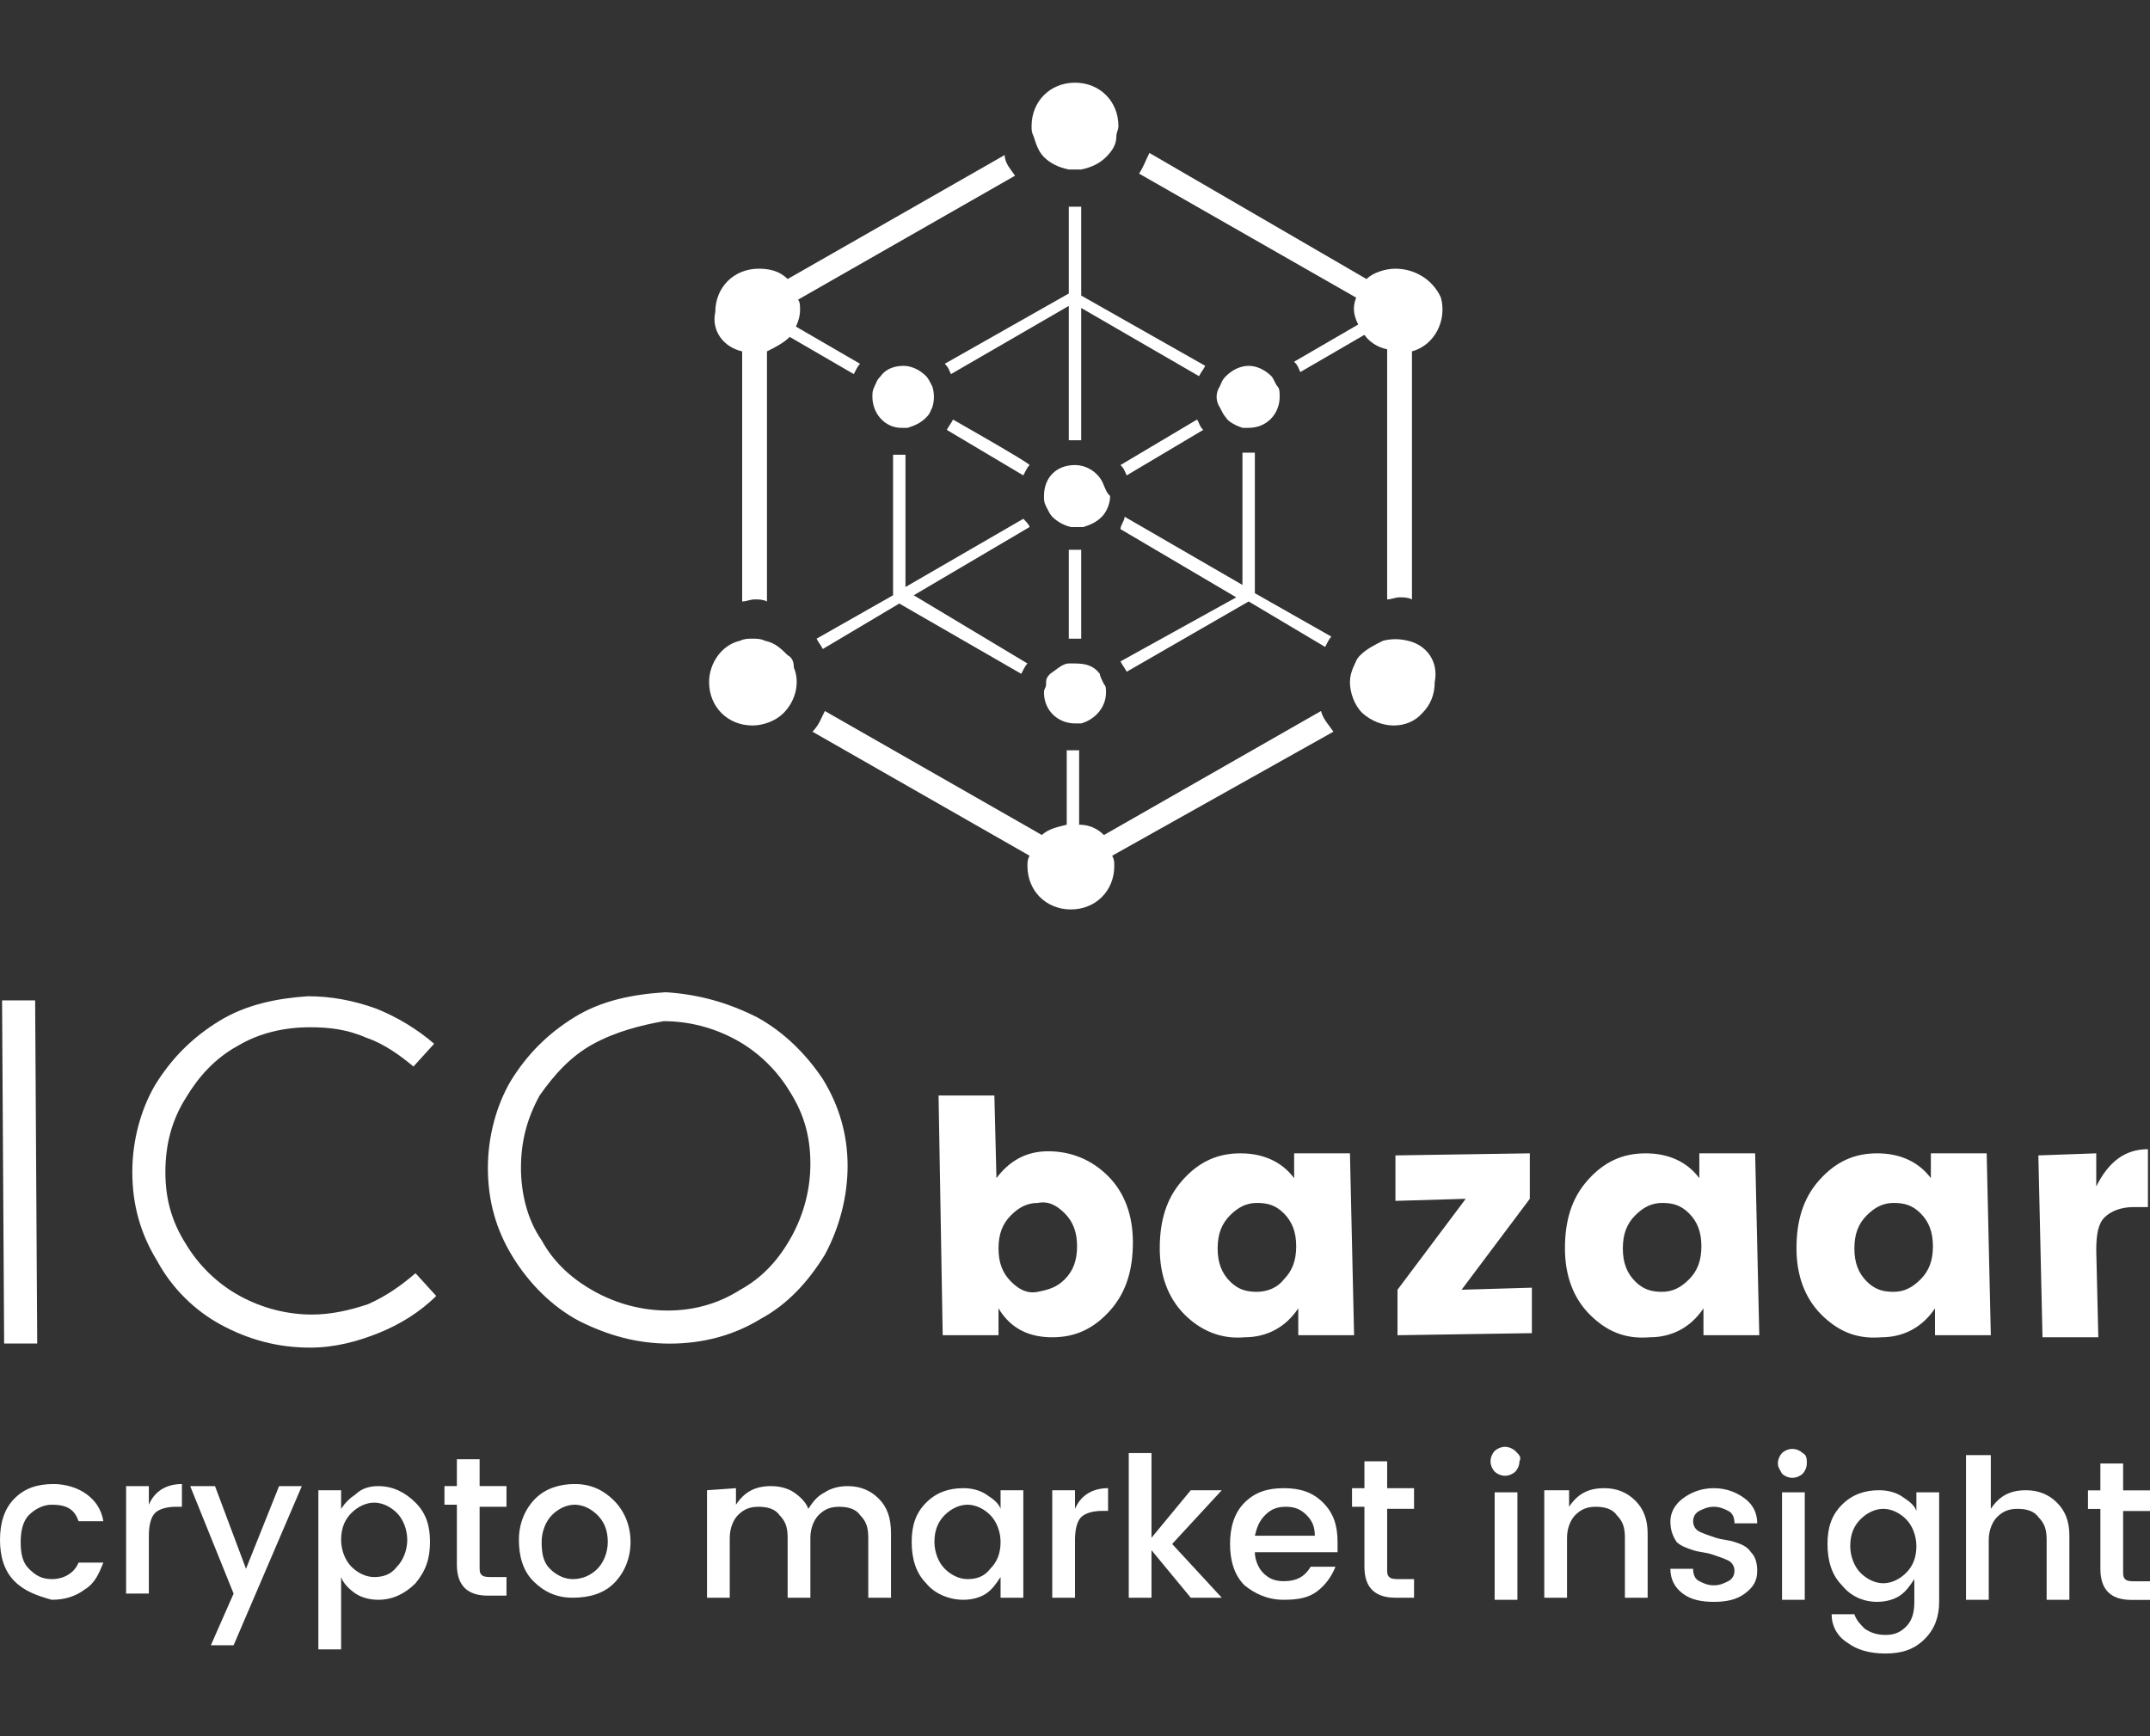 <?xml version="1.0" encoding="utf-8"?>
<!-- Generator: Adobe Illustrator 20.1.0, SVG Export Plug-In . SVG Version: 6.00 Build 0)  -->
<svg version="1.1" id="Слой_1" xmlns="http://www.w3.org/2000/svg" xmlns:xlink="http://www.w3.org/1999/xlink" x="0px" y="0px"
	 viewBox="0 0 104 84" style="enable-background:new 0 0 104 84;" xml:space="preserve">
<rect x="0" y="0" width="104" height="84" fill="#333333" stroke="none"/>
<style type="text/css">
	.st0{fill:#FFFFFF;}
</style>
<g>
</g>
<path class="st0" d="M52.3,10c-0.1,0-0.2,0-0.3,0c-0.1,0-0.2,0-0.3,0v4.2l-6,3.4c0.2,0.2,0.2,0.3,0.3,0.5l5.7-3.3v6.5
	c0.1,0,0.2,0,0.3,0c0.1,0,0.2,0,0.3,0v-6.4l5.7,3.3c0.1-0.2,0.2-0.3,0.3-0.5l-6-3.4C52.3,14.2,52.3,10,52.3,10z M52.3,30.9v-4.3
	c-0.2,0-0.4,0-0.6,0v4.3c0.1,0,0.2,0,0.3,0C52.1,30.9,52.2,30.9,52.3,30.9 M50.8,32.6c-0.2,0.2-0.2,0.3-0.2,0.5
	c0,0.2-0.1,0.2-0.1,0.4c0,0.9,0.7,1.5,1.5,1.5c0.1,0,0.2,0,0.3,0c0.7-0.2,1.2-0.8,1.2-1.5c0-0.2,0-0.3-0.1-0.4
	c-0.1-0.2-0.2-0.4-0.2-0.5c-0.3-0.4-0.7-0.5-1.2-0.5c-0.1,0-0.2,0-0.3,0C51.4,32.1,51.1,32.4,50.8,32.6 M53.4,23.5
	c-0.2-0.6-0.8-1-1.4-1c-0.9,0-1.5,0.6-1.5,1.5l0,0c0,0.2,0,0.3,0.1,0.5c0.1,0.2,0.2,0.4,0.3,0.5c0.2,0.2,0.5,0.4,0.9,0.5
	c0.1,0,0.2,0,0.3,0c0.1,0,0.2,0,0.3,0c0.3-0.1,0.6-0.2,0.9-0.5c0.2-0.2,0.4-0.6,0.4-1C53.5,23.8,53.5,23.7,53.4,23.5 M54.2,25.6
	l5.6,3.3L54.2,32c0.1,0.2,0.2,0.3,0.3,0.5l5.9-3.4l3.7,2.2c0.1-0.2,0.2-0.4,0.3-0.5l-3.7-2.1v-6.8c-0.1,0-0.2,0-0.3,0
	c-0.1,0-0.2,0-0.3,0v6.4L54.4,25C54.4,25.2,54.2,25.4,54.2,25.6 M57.9,20.3l-3.7,2.2c0.2,0.2,0.2,0.3,0.3,0.5l3.7-2.2
	C58,20.6,58,20.4,57.9,20.3 M60.1,20.7c0.1,0,0.2,0,0.3,0c0.9,0,1.5-0.7,1.5-1.5l0,0c0-0.2,0-0.4-0.1-0.5s-0.2-0.4-0.3-0.5
	c-0.3-0.3-0.7-0.5-1.1-0.5s-0.8,0.2-1.1,0.5c-0.2,0.2-0.2,0.3-0.3,0.5c-0.2,0.3-0.2,0.7,0,1c0.1,0.2,0.2,0.4,0.3,0.5
	C59.4,20.4,59.8,20.6,60.1,20.7 M46.1,20.3c-0.1,0.2-0.2,0.3-0.3,0.5l3.7,2.2c0.1-0.2,0.2-0.4,0.3-0.5
	C49.8,22.4,46.1,20.3,46.1,20.3z M49.5,25.1l-5.7,3.3v-6.4c-0.1,0-0.2,0-0.3,0c-0.1,0-0.2,0-0.3,0v6.8l-3.7,2.1
	c0.1,0.2,0.2,0.3,0.3,0.5l3.7-2.2l5.9,3.4c0.1-0.2,0.2-0.4,0.3-0.5l-5.5-3.3l5.6-3.3C49.8,25.4,49.6,25.2,49.5,25.1"/>
<path class="st0" d="M67.5,13c-0.5,0-1.1,0.2-1.4,0.5L55.6,7.4c-0.2,0.4-0.3,0.7-0.5,1l10.5,6c-0.2,0.5-0.1,0.9,0.1,1.3l-3.1,1.8
	c0.2,0.2,0.2,0.3,0.3,0.5l3.1-1.8c0.2,0.3,0.6,0.6,1.1,0.7v12.1c0.2,0,0.4-0.1,0.6-0.1s0.4,0,0.6,0.1V17c1.1-0.3,1.7-1.5,1.4-2.6
	C69.3,13.5,68.4,13,67.5,13 M64.5,35.4c-0.2-0.3-0.5-0.6-0.6-1l-10.5,6l0,0c-0.3-0.3-0.7-0.5-1.2-0.5v-3.6c-0.2,0-0.4,0-0.6,0v3.6
	c-0.4,0.1-0.9,0.2-1.2,0.5l0,0l-10.5-6c-0.2,0.4-0.3,0.7-0.6,1l10.5,6l0,0c-0.1,0.2-0.1,0.3-0.1,0.5c0,1.2,0.9,2.1,2.1,2.1
	c1.2,0,2.1-0.9,2.1-2.1c0-0.2,0-0.3-0.1-0.5l0,0L64.5,35.4L64.5,35.4z M43.6,20.7c0.1,0,0.2,0,0.3,0c0.3-0.1,0.6-0.2,0.9-0.5
	c0.2-0.2,0.2-0.3,0.3-0.5c0.1-0.3,0.1-0.7,0-1c-0.1-0.2-0.2-0.4-0.3-0.5c-0.3-0.3-0.7-0.5-1.1-0.5c-0.5,0-0.9,0.2-1.1,0.5
	c-0.2,0.2-0.2,0.3-0.3,0.5c-0.1,0.2-0.1,0.3-0.1,0.5C42.2,20,42.8,20.7,43.6,20.7L43.6,20.7"/>
<path class="st0" d="M35.9,17v12.1c0.2,0,0.4-0.1,0.6-0.1c0.2,0,0.4,0,0.6,0.1V17c0.4-0.2,0.8-0.4,1.1-0.7l0,0l3.1,1.8
	c0.1-0.2,0.2-0.4,0.3-0.5l-3.1-1.8l0,0c0.1-0.2,0.2-0.5,0.2-0.8c0-0.2,0-0.4-0.1-0.5l0,0l10.5-6c-0.2-0.3-0.5-0.6-0.5-1l-10.5,6l0,0
	c-0.4-0.4-0.9-0.5-1.4-0.5c-1.2,0-2.1,0.9-2.1,2.1C34.4,16,35,16.8,35.9,17"/>
<path class="st0" d="M50.5,7.6c0.3,0.3,0.7,0.5,1.2,0.6c0.1,0,0.2,0,0.3,0c0.1,0,0.2,0,0.3,0c0.5-0.1,0.9-0.3,1.2-0.6
	c0.3-0.3,0.5-0.6,0.5-1c0-0.2,0.1-0.3,0.1-0.5C54.1,4.9,53.2,4,52,4l0,0c-1.2,0-2.1,0.9-2.1,2.1l0,0c0,0.2,0,0.3,0.1,0.5
	C50.1,6.9,50.2,7.3,50.5,7.6 M68.1,31c-0.4-0.1-0.8-0.1-1.2,0c-0.4,0.2-0.8,0.4-1.1,0.7c-0.2,0.2-0.2,0.3-0.3,0.5
	c-0.1,0.2-0.2,0.5-0.2,0.8c0,0.5,0.2,1.1,0.6,1.5c0.9,0.8,2.2,0.8,2.9,0c0.4-0.4,0.6-0.9,0.6-1.5C69.6,32,69,31.2,68.1,31
	 M38.1,31.7c-0.3-0.3-0.6-0.6-1.1-0.7c-0.2-0.1-0.4-0.1-0.6-0.1c-0.2,0-0.4,0-0.6,0.1c-0.9,0.2-1.5,1.1-1.5,2c0,1.2,0.9,2.1,2.1,2.1
	c0.5,0,1.1-0.2,1.5-0.6c0.6-0.6,0.8-1.5,0.5-2.2C38.4,32,38.3,31.8,38.1,31.7"/>
<g>
	<path class="st0" d="M0.1,48.4L0.2,65h1.6L1.7,48.4H0.1z M17.7,50.2c-0.9-0.4-1.8-0.5-2.7-0.5c-1.3,0-2.5,0.3-3.5,0.9
		c-1.1,0.6-1.9,1.5-2.5,2.5c-0.7,1.1-1,2.3-1,3.6c0,1.3,0.3,2.4,1,3.5c0.6,1,1.5,1.9,2.6,2.5s2.3,0.9,3.5,0.9c0.9,0,1.8-0.2,2.7-0.5
		c0.9-0.4,1.6-0.9,2.3-1.5l1,1.1c-0.8,0.8-1.8,1.4-2.8,1.8s-2.1,0.7-3.3,0.7c-1.6,0-3-0.4-4.3-1.1S8.3,62.3,7.6,61
		c-0.8-1.3-1.2-2.7-1.2-4.3c0-1.5,0.4-3,1.1-4.2c0.8-1.3,1.8-2.3,3.1-3.1s2.8-1.1,4.3-1.2c1.1,0,2.2,0.2,3.3,0.6c1,0.4,2,1,2.8,1.7
		l-1,1.1C19.4,51.1,18.6,50.5,17.7,50.2"/>
	<g transform="translate(86 8.206)">
		<path class="st0" d="M-57.3,42.3c-1.1,0.6-1.9,1.5-2.6,2.5c-0.6,1.1-0.9,2.2-0.9,3.5c0,1.2,0.3,2.5,1,3.5c0.6,1.1,1.5,1.9,2.6,2.5
			c1.1,0.6,2.3,0.9,3.5,0.9s2.4-0.3,3.5-1c1.1-0.6,1.9-1.5,2.5-2.6s0.9-2.3,0.9-3.5c0-1.3-0.3-2.4-1-3.5c-0.6-1-1.5-1.9-2.6-2.5
			s-2.3-0.9-3.5-0.9C-55,41.4-56.2,41.7-57.3,42.3 M-49.4,41c1.3,0.7,2.4,1.8,3.2,3c0.8,1.3,1.2,2.7,1.2,4.2s-0.4,3-1.1,4.3
			c-0.8,1.3-1.8,2.4-3.1,3.1c-1.3,0.8-2.8,1.2-4.4,1.2c-1.6,0-3-0.4-4.4-1.1c-1.3-0.7-2.4-1.8-3.2-3.1c-0.8-1.3-1.2-2.7-1.2-4.3
			c0-1.5,0.4-3,1.1-4.2c0.8-1.3,1.8-2.3,3.1-3.1s2.8-1.1,4.4-1.2C-52.2,39.9-50.8,40.3-49.4,41"/>
	</g>
	<path class="st0" d="M51.5,61.9c0.4-0.4,0.6-0.9,0.6-1.6s-0.2-1.2-0.6-1.6c-0.4-0.4-0.8-0.6-1.3-0.5c-0.5,0-0.9,0.2-1.3,0.6
		c-0.4,0.4-0.6,0.9-0.6,1.6s0.2,1.2,0.6,1.6c0.4,0.4,0.8,0.6,1.3,0.5S51.1,62.3,51.5,61.9L51.5,61.9z M48.2,57
		c0.6-0.8,1.4-1.3,2.5-1.3s2.1,0.4,2.9,1.2c0.8,0.8,1.2,1.9,1.2,3.2c0,1.3-0.3,2.4-1.1,3.3s-1.7,1.3-2.8,1.3s-2-0.4-2.6-1.4v1.3
		h-2.7L45.4,53h2.7C48.1,53,48.2,57,48.2,57z M62.1,61.9c0.4-0.4,0.6-0.9,0.6-1.6s-0.2-1.2-0.6-1.6c-0.4-0.4-0.8-0.5-1.3-0.5
		s-0.9,0.2-1.3,0.6c-0.4,0.4-0.6,0.9-0.6,1.6s0.2,1.2,0.6,1.6c0.4,0.4,0.8,0.5,1.3,0.5S61.8,62.3,62.1,61.9 M57.3,63.6
		c-0.8-0.8-1.2-1.9-1.2-3.2c0-1.3,0.3-2.4,1.1-3.3s1.7-1.3,2.8-1.3s2,0.4,2.6,1.2v-1.2h2.7l0.2,8.8h-2.7v-1.3
		c-0.6,0.9-1.5,1.4-2.6,1.4C59.1,64.8,58.1,64.4,57.3,63.6 M74,55.8V58l-3.3,4.4l3.4-0.1v2.2l-6.5,0.1v-2.2l3.3-4.4l-3.4,0.1v-2.2
		L74,55.8z M81.7,61.9c0.4-0.4,0.6-0.9,0.6-1.6s-0.2-1.2-0.6-1.6s-0.8-0.5-1.3-0.5s-0.9,0.2-1.3,0.6s-0.6,0.9-0.6,1.6
		s0.2,1.2,0.6,1.6s0.8,0.5,1.3,0.5C80.9,62.5,81.3,62.3,81.7,61.9 M76.9,63.6c-0.8-0.8-1.2-1.9-1.2-3.2c0-1.3,0.3-2.4,1.1-3.3
		c0.8-0.9,1.7-1.3,2.8-1.3c1.1,0,2,0.4,2.6,1.2v-1.2h2.7l0.2,8.8h-2.7v-1.3c-0.6,0.9-1.5,1.4-2.6,1.4C78.6,64.8,77.7,64.4,76.9,63.6
		 M92.9,61.9c0.4-0.4,0.6-0.9,0.6-1.6s-0.2-1.2-0.6-1.6s-0.8-0.5-1.3-0.5s-0.9,0.2-1.3,0.6s-0.6,0.9-0.6,1.6s0.2,1.2,0.6,1.6
		s0.8,0.5,1.3,0.5S92.5,62.3,92.9,61.9 M88.1,63.6c-0.8-0.8-1.2-1.9-1.2-3.2c0-1.3,0.3-2.4,1.1-3.3c0.8-0.9,1.7-1.3,2.8-1.3
		c1.1,0,2,0.4,2.6,1.2v-1.2h2.7l0.2,8.8h-2.7v-1.3c-0.6,0.9-1.5,1.4-2.6,1.4C89.8,64.8,88.9,64.4,88.1,63.6 M101.4,55.8v1.6
		c0.6-1.2,1.4-1.8,2.5-1.8v2.8h-0.7c-0.6,0-1.1,0.2-1.4,0.5s-0.4,0.8-0.4,1.6l0.1,4.2h-2.7l-0.2-8.8L101.4,55.8L101.4,55.8z"/>
	<path class="st0" d="M0.7,76.5C0.2,76,0,75.3,0,74.5s0.2-1.5,0.7-2s1.1-0.7,1.9-0.7c0.6,0,1.2,0.2,1.6,0.5C4.6,72.6,4.9,73,5,73.6
		H3.8c-0.2-0.6-0.6-0.8-1.3-0.8c-0.4,0-0.8,0.2-1.1,0.5S1,74.1,1,74.6c0,0.6,0.1,1,0.4,1.3s0.6,0.5,1.1,0.5c0.6,0,1.1-0.3,1.3-0.8H5
		c-0.2,0.5-0.4,1-0.9,1.3c-0.4,0.3-0.9,0.5-1.6,0.5C1.8,77.2,1.2,77,0.7,76.5 M7.2,71.9v0.9c0.3-0.7,0.9-1,1.6-1v1.1H8.5
		c-0.4,0-0.8,0.1-1,0.3c-0.2,0.2-0.3,0.6-0.3,1.1v2.8H6.1v-5.2L7.2,71.9L7.2,71.9z M11.3,77.1l-2.1-5.2h1.2l1.5,4l1.6-4h1.1
		l-3.3,7.7h-1.1L11.3,77.1z M19.2,75.8c0.3-0.3,0.5-0.8,0.5-1.3s-0.2-1-0.5-1.3s-0.7-0.5-1.1-0.5s-0.8,0.2-1.1,0.5
		c-0.3,0.3-0.5,0.7-0.5,1.3c0,0.5,0.2,1,0.5,1.3s0.7,0.5,1.1,0.5S18.9,76.2,19.2,75.8 M18.3,71.9c0.7,0,1.3,0.3,1.8,0.8
		s0.7,1.1,0.7,1.9s-0.2,1.4-0.7,2c-0.5,0.5-1.1,0.8-1.8,0.8c-0.4,0-0.8-0.1-1.1-0.3c-0.3-0.2-0.6-0.5-0.7-0.8v3.5h-1.1v-7.7h1.1V73
		c0.2-0.3,0.4-0.5,0.7-0.7C17.5,72,17.9,71.9,18.3,71.9 M24.5,72.9h-1.3v2.9c0,0.2,0,0.3,0.1,0.4s0.3,0.1,0.5,0.1h0.7v0.9h-0.9
		c-1,0-1.5-0.5-1.5-1.5v-2.9h-0.6v-0.9h0.6v-1.3h1.1v1.3h1.3L24.5,72.9L24.5,72.9z M28.9,75.9c0.3-0.3,0.5-0.8,0.5-1.3
		c0-0.6-0.2-1-0.5-1.3s-0.7-0.5-1.1-0.5S27,73,26.7,73.3c-0.3,0.3-0.5,0.8-0.5,1.3c0,0.6,0.1,1,0.4,1.3s0.7,0.5,1.1,0.5
		C28.2,76.4,28.6,76.2,28.9,75.9 M27.7,77.3c-0.8,0-1.4-0.3-1.9-0.8s-0.7-1.2-0.7-2s0.3-1.5,0.8-2s1.2-0.7,1.9-0.7
		c0.8,0,1.4,0.3,1.9,0.8s0.8,1.2,0.8,2s-0.3,1.5-0.8,2C29.2,77.1,28.5,77.3,27.7,77.3 M35.6,72v0.8c0.4-0.6,0.9-0.9,1.7-0.9
		c0.4,0,0.8,0.1,1.1,0.3c0.3,0.2,0.6,0.5,0.7,0.8c0.2-0.3,0.4-0.6,0.8-0.8c0.3-0.2,0.7-0.3,1.1-0.3c0.6,0,1.1,0.2,1.5,0.6
		s0.6,0.9,0.6,1.7v3.1H42v-2.9c0-0.5-0.1-0.8-0.4-1.1c-0.2-0.3-0.6-0.4-1-0.4s-0.7,0.1-1,0.4c-0.2,0.2-0.4,0.6-0.4,1.1v2.9h-1.1
		v-2.9c0-0.5-0.1-0.8-0.4-1.1c-0.2-0.3-0.6-0.4-1-0.4s-0.7,0.1-1,0.4c-0.2,0.2-0.4,0.6-0.4,1.1v2.9h-1.1v-5.2L35.6,72L35.6,72z
		 M47.9,75.9c0.3-0.3,0.5-0.7,0.5-1.3c0-0.5-0.2-1-0.5-1.3s-0.7-0.5-1.1-0.5c-0.4,0-0.8,0.2-1.1,0.5s-0.5,0.7-0.5,1.3
		c0,0.5,0.2,1,0.5,1.3s0.7,0.5,1.1,0.5S47.6,76.3,47.9,75.9 M44.8,76.6c-0.5-0.5-0.7-1.2-0.7-2s0.2-1.4,0.7-1.9s1.1-0.7,1.8-0.7
		c0.4,0,0.8,0.1,1.1,0.3c0.3,0.2,0.6,0.4,0.7,0.7v-0.9h1.1v5.2h-1.1v-1c-0.2,0.3-0.4,0.6-0.7,0.8c-0.3,0.2-0.7,0.3-1.1,0.3
		C45.9,77.4,45.2,77.1,44.8,76.6 M52,72.1V73c0.3-0.7,0.9-1,1.6-1v1.1h-0.3c-0.4,0-0.8,0.1-1,0.3C52.1,73.6,52,74,52,74.5v2.8h-1.1
		v-5.2L52,72.1L52,72.1z M55.7,77.3h-1.1v-7h1.1v4.1l1.9-2.3h1.5l-2.4,2.6l2.4,2.6h-1.5L55.7,75V77.3z M63.2,73.3
		c-0.3-0.3-0.6-0.4-1-0.4s-0.7,0.1-1,0.4s-0.4,0.6-0.5,1h2.9C63.6,73.9,63.5,73.6,63.2,73.3 M62.1,77.4c-0.8,0-1.4-0.3-1.9-0.7
		c-0.5-0.5-0.7-1.2-0.7-2s0.2-1.5,0.7-2s1.1-0.7,1.9-0.7c0.8,0,1.4,0.2,1.9,0.7s0.7,1.1,0.7,1.9c0,0.2,0,0.4,0,0.5h-4
		c0,0.4,0.2,0.8,0.4,1c0.3,0.3,0.6,0.4,1,0.4c0.6,0,1-0.2,1.3-0.7h1.2c-0.2,0.5-0.5,0.9-0.9,1.2C63.3,77.3,62.8,77.4,62.1,77.4
		 M68.4,73h-1.3v2.9c0,0.2,0,0.3,0.1,0.4s0.3,0.1,0.5,0.1h0.7v0.9h-0.9c-1,0-1.5-0.5-1.5-1.5v-2.9h-0.6V72H66v-1.3h1.1V72h1.3
		L68.4,73L68.4,73z M72.3,77.4v-5.2h1.1v5.2H72.3z M73.5,70.7c0,0.2-0.1,0.4-0.2,0.5s-0.3,0.2-0.5,0.2s-0.4-0.1-0.5-0.2
		s-0.2-0.3-0.2-0.5s0.1-0.4,0.2-0.5s0.3-0.2,0.5-0.2s0.4,0.1,0.5,0.2C73.5,70.4,73.6,70.5,73.5,70.7L73.5,70.7z M75.9,72.1v0.8
		c0.4-0.6,0.9-0.9,1.7-0.9c0.6,0,1.1,0.2,1.5,0.6s0.6,0.9,0.6,1.6v3.1h-1.1v-2.9c0-0.5-0.1-0.8-0.4-1.1c-0.2-0.3-0.6-0.4-1-0.4
		s-0.7,0.1-1,0.4c-0.2,0.2-0.4,0.6-0.4,1.1v2.9h-1.1v-5.2H75.9z M80.8,73.6c0-0.4,0.2-0.8,0.6-1.1c0.4-0.3,0.9-0.5,1.5-0.5
		s1.1,0.2,1.5,0.5s0.6,0.7,0.6,1.2h-1.1c0-0.3-0.1-0.5-0.3-0.6c-0.2-0.1-0.4-0.2-0.7-0.2c-0.3,0-0.5,0.1-0.7,0.2s-0.3,0.3-0.3,0.5
		s0.1,0.4,0.3,0.5c0.2,0.1,0.5,0.2,0.8,0.3c0.3,0.1,0.6,0.1,0.9,0.2s0.6,0.2,0.8,0.5c0.2,0.2,0.3,0.5,0.3,0.9c0,0.5-0.2,0.8-0.6,1.1
		c-0.4,0.3-0.9,0.4-1.5,0.4s-1.1-0.1-1.5-0.4s-0.6-0.7-0.6-1.2h1.1c0,0.3,0.1,0.5,0.3,0.6c0.2,0.1,0.4,0.2,0.7,0.2
		c0.3,0,0.5-0.1,0.7-0.2s0.3-0.3,0.3-0.5s-0.1-0.4-0.3-0.5c-0.2-0.1-0.5-0.2-0.8-0.3c-0.3-0.1-0.6-0.1-0.9-0.2s-0.6-0.2-0.8-0.4
		C80.9,74.3,80.8,74,80.8,73.6 M86.2,77.4v-5.2h1.1v5.2H86.2z M87.4,70.8c0,0.2-0.1,0.4-0.2,0.5s-0.3,0.2-0.5,0.2s-0.4-0.1-0.5-0.2
		C86.1,71.1,86,71,86,70.8s0.1-0.4,0.2-0.5s0.3-0.2,0.5-0.2s0.4,0.1,0.5,0.2C87.4,70.4,87.4,70.6,87.4,70.8L87.4,70.8z M92.2,76.1
		c0.3-0.3,0.5-0.7,0.5-1.3c0-0.5-0.2-1-0.5-1.3S91.5,73,91.1,73s-0.8,0.2-1.1,0.5c-0.3,0.3-0.5,0.7-0.5,1.3c0,0.5,0.2,1,0.5,1.3
		s0.7,0.5,1.1,0.5S91.9,76.4,92.2,76.1 M89.1,76.7c-0.5-0.5-0.7-1.2-0.7-2s0.2-1.4,0.7-1.9s1.1-0.7,1.8-0.7c0.4,0,0.8,0.1,1.1,0.3
		c0.3,0.2,0.6,0.4,0.7,0.7v-0.9h1.1v5.3c0,0.7-0.2,1.3-0.7,1.8S92,80,91.2,80s-1.4-0.2-1.8-0.5c-0.5-0.3-0.8-0.8-0.8-1.4h1.1
		c0.1,0.3,0.3,0.5,0.5,0.7c0.3,0.2,0.6,0.3,1,0.3s0.7-0.1,1-0.4s0.4-0.7,0.4-1.2v-1.1c-0.2,0.3-0.4,0.6-0.7,0.8
		c-0.3,0.2-0.7,0.3-1.1,0.3C90.1,77.5,89.5,77.2,89.1,76.7 M96.3,70.4V73c0.4-0.6,0.9-0.9,1.7-0.9c0.6,0,1.1,0.2,1.5,0.6
		s0.6,0.9,0.6,1.6v3.1H99v-2.9c0-0.5-0.1-0.8-0.4-1.1c-0.2-0.3-0.6-0.4-1-0.4s-0.7,0.1-1,0.4c-0.2,0.2-0.4,0.6-0.4,1.1v2.9h-1.1v-7
		L96.3,70.4z"/>
	<g transform="translate(184 37.206)">
		<path class="st0" d="M-80,35.9h-1.3v2.9c0,0.2,0,0.3,0.1,0.4c0.1,0.1,0.3,0.1,0.5,0.1h0.7v0.9h-0.9c-1,0-1.5-0.5-1.5-1.5v-2.9H-83
			v-0.9h0.6v-1.3h1.1v1.3h1.3L-80,35.9L-80,35.9z"/>
	</g>
</g>
</svg>
